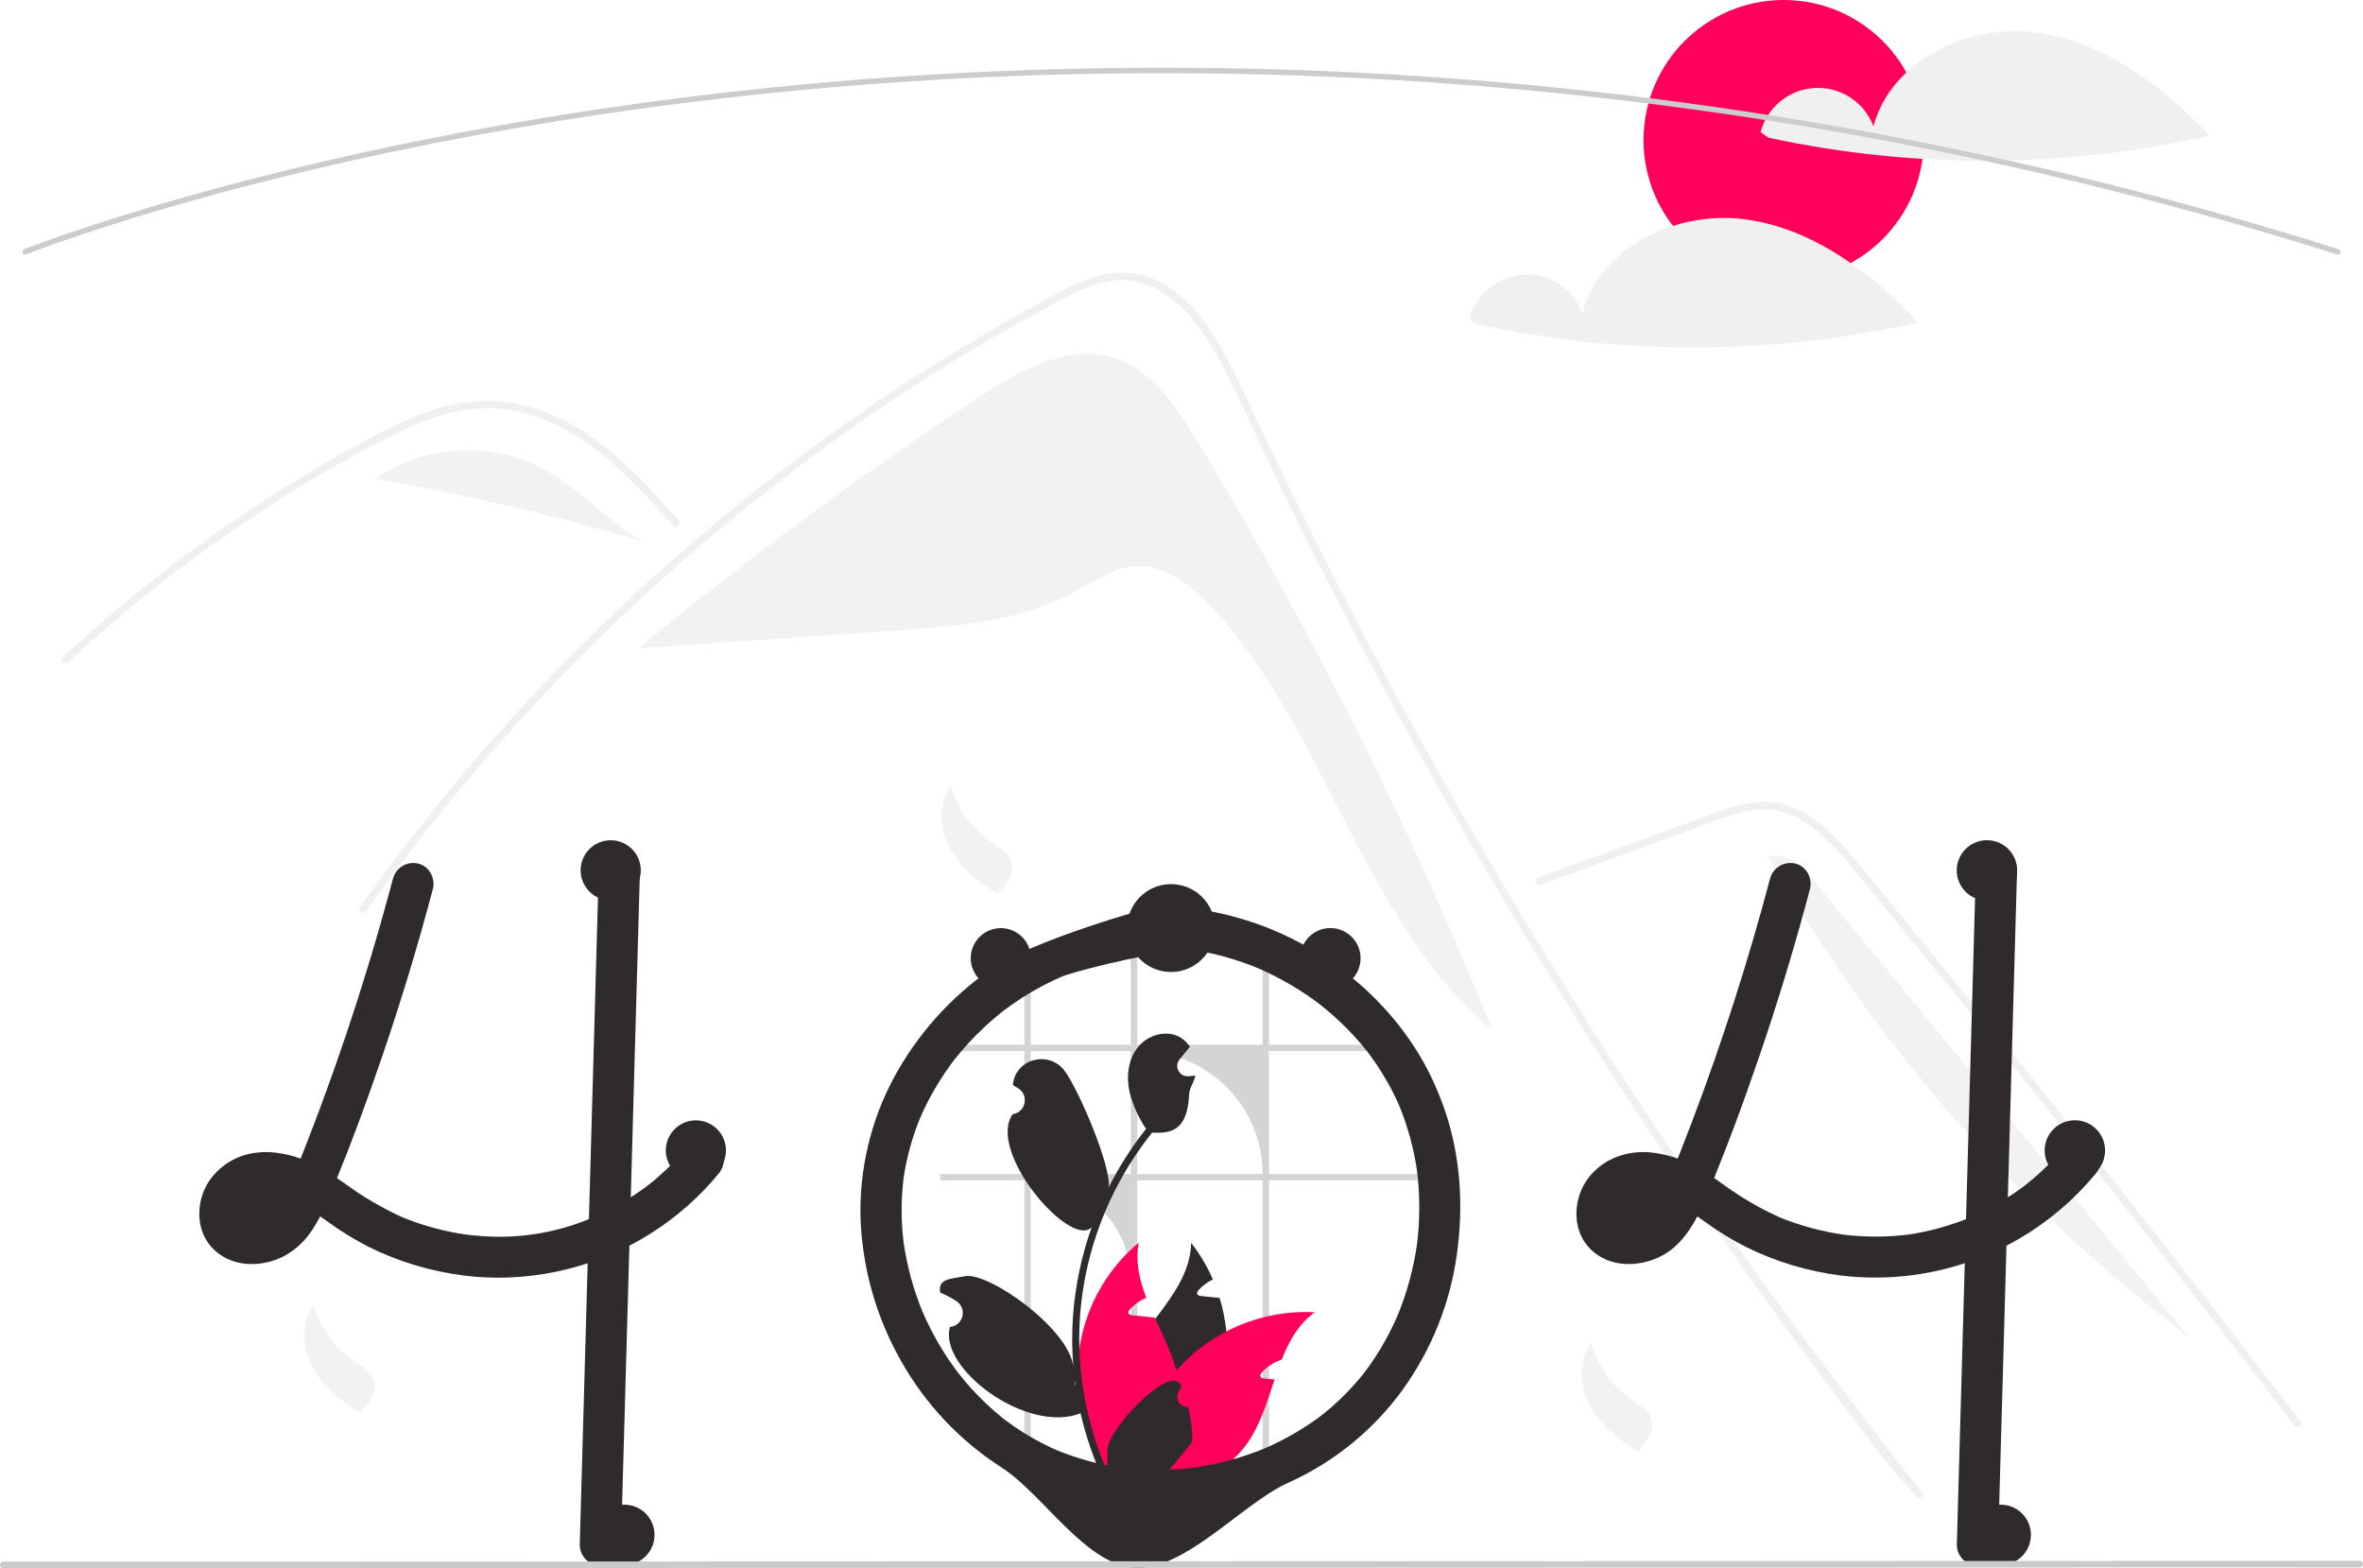 <svg width="336" height="223" viewBox="0 0 336 223" fill="none" xmlns="http://www.w3.org/2000/svg">
<path d="M170.215 62.675C167.219 57.722 163.669 52.434 158.109 50.817C151.67 48.944 145.056 52.665 139.446 56.336C122.669 67.315 106.512 79.214 91.049 91.977L91.066 92.169C103.104 91.339 115.142 90.509 127.181 89.68C135.878 89.08 144.875 88.398 152.561 84.285C155.478 82.725 158.321 80.64 161.626 80.495C165.732 80.315 169.313 83.181 172.127 86.176C188.771 103.891 193.587 130.981 212.26 146.544C200.485 117.521 186.426 89.476 170.215 62.675Z" fill="#F2F2F2"/>
<path d="M272.523 212.928C270.682 210.605 269.93 210.061 268.115 207.717C253.332 188.607 239.437 168.852 226.431 148.451C217.596 134.595 209.2 120.474 201.241 106.086C197.452 99.246 193.767 92.352 190.186 85.405C187.407 80.018 184.691 74.599 182.036 69.148C181.277 67.591 180.539 66.026 179.805 64.459C178.075 60.772 176.378 57.068 174.555 53.431C172.478 49.286 169.95 44.941 166.136 42.156C164.4 40.837 162.324 40.038 160.152 39.855C157.047 39.654 154.182 40.936 151.489 42.335C131.786 52.604 113.339 65.479 96.655 80.129C79.928 94.812 64.977 111.4 52.106 129.556C51.712 130.117 50.781 129.581 51.179 129.015C52.744 126.803 54.34 124.615 55.967 122.451C76.197 95.558 101.003 72.432 129.25 54.129C134.003 51.051 138.844 48.117 143.775 45.327C146.26 43.921 148.757 42.532 151.296 41.229C153.784 39.951 156.427 38.802 159.271 38.759C168.947 38.609 173.957 49.562 177.398 56.931C178.48 59.251 179.574 61.563 180.682 63.868C184.868 72.62 189.216 81.291 193.724 89.882C196.507 95.187 199.35 100.461 202.255 105.703C211.293 122.028 220.9 138.023 231.075 153.687C244.555 174.436 257.926 192.766 273.282 212.169C273.705 212.706 272.949 213.472 272.523 212.928Z" fill="#F0F0F0"/>
<path d="M95.699 74.724C95.137 74.097 94.578 73.471 94.012 72.844C89.55 67.912 84.763 63.037 78.635 60.209C75.713 58.819 72.524 58.08 69.288 58.044C65.944 58.055 62.674 58.932 59.584 60.159C58.123 60.743 56.694 61.405 55.286 62.11C53.678 62.919 52.099 63.782 50.527 64.651C47.576 66.284 44.664 67.987 41.789 69.763C36.07 73.295 30.53 77.098 25.169 81.17C22.39 83.282 19.669 85.463 17.004 87.713C14.526 89.803 12.098 91.95 9.72 94.152C9.212 94.621 8.453 93.862 8.961 93.393C9.588 92.81 10.222 92.23 10.856 91.657C12.646 90.039 14.465 88.453 16.313 86.897C19.683 84.055 23.14 81.323 26.684 78.7C32.196 74.62 37.897 70.816 43.787 67.289C46.731 65.528 49.715 63.841 52.74 62.228C53.653 61.741 54.577 61.265 55.512 60.814C57.633 59.745 59.836 58.849 62.101 58.133C65.309 57.096 68.704 56.763 72.053 57.156C75.287 57.627 78.402 58.704 81.235 60.331C87.251 63.692 91.917 68.889 96.458 73.961C96.917 74.477 96.161 75.239 95.699 74.724Z" fill="#F0F0F0"/>
<path d="M218.969 125.834L233.386 120.564L240.543 117.947C242.875 117.095 245.2 116.124 247.61 115.514C249.704 114.916 251.928 114.945 254.006 115.596C255.86 116.281 257.556 117.333 258.995 118.687C260.465 120.04 261.833 121.5 263.087 123.054C264.645 124.926 266.181 126.818 267.723 128.703C274.088 136.483 280.412 144.298 286.693 152.146C292.975 159.993 299.215 167.875 305.413 175.789C311.626 183.723 317.796 191.69 323.923 199.69C324.674 200.67 325.424 201.651 326.173 202.632C326.587 203.174 327.521 202.64 327.101 202.09C320.928 194.009 314.713 185.962 308.454 177.947C302.18 169.914 295.862 161.914 289.501 153.948C283.141 145.983 276.737 138.052 270.29 130.156C268.684 128.189 267.076 126.224 265.464 124.261C264.105 122.605 262.761 120.931 261.27 119.39C258.534 116.561 255.115 114.062 251.022 113.994C248.616 113.954 246.287 114.717 244.052 115.525C241.641 116.397 239.237 117.285 236.83 118.164L222.313 123.472L218.684 124.798C218.04 125.034 218.318 126.072 218.969 125.834L218.969 125.834Z" fill="#F0F0F0"/>
<path d="M76.739 66.417C69.413 62.653 60.031 63.39 53.299 68.092C66.14 70.306 78.84 73.269 91.335 76.965C86.147 73.926 82.088 69.164 76.739 66.417Z" fill="#F2F2F2"/>
<path d="M53.227 68.074L51.816 69.22C52.294 68.819 52.789 68.443 53.299 68.087C53.275 68.083 53.251 68.078 53.227 68.074Z" fill="#F2F2F2"/>
<path d="M258.452 125.888C257.033 124.161 255.499 122.354 253.376 121.652L251.395 121.73C266.48 148.374 286.854 171.655 311.267 190.144C293.662 168.725 276.057 147.307 258.452 125.888Z" fill="#F2F2F2"/>
<path d="M135.219 111.641C136.136 114.971 138.202 117.87 141.052 119.824C142.153 120.573 143.457 121.293 143.834 122.57C144.032 123.385 143.91 124.244 143.492 124.972C143.076 125.689 142.569 126.351 141.984 126.94L141.931 127.14C139.197 125.521 136.596 123.472 135.086 120.678C133.576 117.883 133.365 114.22 135.219 111.641" fill="#F2F2F2"/>
<path d="M226.239 190.902C227.156 194.233 229.222 197.131 232.071 199.085C233.173 199.835 234.476 200.554 234.853 201.832C235.051 202.647 234.929 203.506 234.512 204.233C234.095 204.951 233.588 205.613 233.004 206.202L232.95 206.402C230.216 204.782 227.615 202.734 226.105 199.939C224.595 197.145 224.384 193.482 226.239 190.902" fill="#F2F2F2"/>
<path d="M44.592 185.438C45.509 188.768 47.575 191.666 50.425 193.621C51.526 194.37 52.83 195.09 53.207 196.367C53.405 197.182 53.283 198.041 52.865 198.768C52.449 199.486 51.942 200.148 51.357 200.737L51.304 200.937C48.57 199.317 45.969 197.269 44.459 194.474C42.949 191.68 42.738 188.017 44.592 185.438" fill="#F2F2F2"/>
<path d="M253.622 39.825C264.625 39.825 273.544 30.91 273.544 19.913C273.544 8.915 264.625 0 253.622 0C242.619 0 233.699 8.915 233.699 19.913C233.699 30.91 242.619 39.825 253.622 39.825Z" fill="#FF005A"/>
<path d="M289.574 4.636C279.918 3.331 268.895 8.547 266.393 17.959C265.762 16.285 264.615 14.856 263.118 13.876C261.622 12.897 259.852 12.419 258.065 12.51C256.279 12.602 254.567 13.259 253.179 14.386C251.79 15.514 250.796 17.053 250.34 18.782L251.445 19.573C272.136 24.046 293.555 23.949 314.205 19.29C307.488 12.235 299.229 5.94 289.574 4.636Z" fill="#F0F0F0"/>
<path d="M248.165 31.186C238.51 29.882 227.487 35.098 224.984 44.51C224.354 42.836 223.207 41.407 221.71 40.427C220.213 39.448 218.444 38.969 216.657 39.061C214.87 39.153 213.159 39.81 211.77 40.937C210.382 42.064 209.388 43.604 208.932 45.333L210.037 46.124C230.728 50.596 252.147 50.5 272.796 45.841C266.08 38.786 257.821 32.491 248.165 31.186Z" fill="#F0F0F0"/>
<path d="M332.437 36.202C332.397 36.202 332.357 36.196 332.319 36.184C229.032 3.536 137.998 7.805 79.819 17.136C71.901 18.405 63.962 19.871 56.222 21.494C54.247 21.907 52.197 22.351 50.13 22.812C47.661 23.362 45.226 23.928 42.891 24.494C41.882 24.732 40.893 24.973 39.924 25.215C38.456 25.578 36.966 25.955 35.369 26.37C33.585 26.83 31.772 27.312 29.979 27.803C29.973 27.806 29.966 27.808 29.959 27.809L29.959 27.81C27.935 28.362 25.921 28.931 23.974 29.498C22.919 29.803 21.902 30.103 20.927 30.399C20.818 30.429 20.721 30.458 20.624 30.488L20.414 30.552C20.293 30.588 20.173 30.625 20.053 30.659L20.046 30.661L20.046 30.662L19.729 30.76C19.351 30.875 18.982 30.986 18.619 31.098C9.031 34.052 3.76 36.153 3.708 36.174C3.66 36.193 3.609 36.203 3.558 36.202C3.507 36.201 3.456 36.191 3.409 36.171C3.362 36.15 3.319 36.121 3.283 36.084C3.247 36.048 3.219 36.005 3.2 35.957C3.181 35.909 3.171 35.858 3.172 35.807C3.172 35.756 3.183 35.705 3.203 35.658C3.224 35.611 3.253 35.568 3.289 35.532C3.326 35.496 3.37 35.468 3.417 35.449C3.47 35.429 8.766 33.316 18.389 30.351C18.753 30.239 19.123 30.128 19.503 30.013L19.797 29.921C19.807 29.917 19.817 29.914 19.828 29.911C19.947 29.877 20.066 29.841 20.187 29.805L20.397 29.741C20.501 29.709 20.604 29.678 20.71 29.649C21.678 29.355 22.699 29.054 23.756 28.748C25.704 28.18 27.72 27.612 29.746 27.058C29.752 27.056 29.759 27.055 29.765 27.053V27.052C31.564 26.559 33.383 26.075 35.173 25.614C36.773 25.199 38.265 24.82 39.736 24.457C40.709 24.215 41.7 23.974 42.708 23.734C45.047 23.167 47.487 22.601 49.96 22.05C52.03 21.588 54.083 21.143 56.062 20.73C63.814 19.104 71.765 17.636 79.695 16.365C137.958 7.021 229.122 2.745 332.555 35.44C332.643 35.468 332.719 35.527 332.769 35.606C332.818 35.685 332.837 35.779 332.823 35.871C332.809 35.963 332.762 36.047 332.691 36.108C332.62 36.169 332.53 36.202 332.437 36.202Z" fill="#CCCCCC"/>
<path d="M102.734 163.922C102.598 163.526 102.371 163.169 102.07 162.879C101.958 162.776 101.838 162.683 101.71 162.602C100.691 161.923 99.167 161.77 98.198 162.602C98.101 162.687 98.011 162.779 97.929 162.879C97.64 163.235 97.343 163.582 97.038 163.922C96.538 164.492 96.026 165.042 95.491 165.577C95.339 165.726 95.186 165.878 95.03 166.026C94.94 166.116 94.85 166.202 94.761 166.288C94.417 166.616 94.065 166.932 93.71 167.244C93.522 167.412 93.335 167.576 93.143 167.736C92.858 167.975 92.573 168.213 92.284 168.443C92.257 168.463 92.229 168.482 92.202 168.506C92.194 168.509 92.19 168.517 92.183 168.521C92.179 168.521 92.175 168.521 92.171 168.529C92.16 168.533 92.151 168.54 92.143 168.549C92.058 168.607 91.999 168.646 91.956 168.681C91.972 168.673 91.987 168.662 92.003 168.654C91.933 168.709 91.858 168.763 91.788 168.818C91.104 169.322 90.405 169.806 89.69 170.259C87.921 171.39 86.064 172.376 84.135 173.206C84.006 173.257 83.874 173.312 83.741 173.363C78.692 175.43 73.215 176.237 67.783 175.713C67.228 175.67 66.674 175.612 66.119 175.537C65.478 175.444 64.842 175.33 64.209 175.202C61.8 174.721 59.442 174.01 57.17 173.078C54.327 171.776 51.623 170.191 49.099 168.345C48.708 168.068 48.314 167.791 47.919 167.522C48.368 166.421 48.81 165.32 49.24 164.211C49.455 163.676 49.661 163.141 49.865 162.602C51.462 158.452 52.962 154.262 54.4 150.057C55.853 145.797 57.224 141.513 58.513 137.204C58.646 136.767 58.775 136.329 58.9 135.892C59.576 133.616 60.224 131.334 60.846 129.048C60.904 128.825 60.967 128.606 61.021 128.384C61.201 127.728 61.377 127.072 61.549 126.416C61.939 124.936 61.056 123.167 59.502 122.812C58.753 122.62 57.959 122.726 57.287 123.108C56.616 123.49 56.118 124.117 55.9 124.858C55.732 125.491 55.564 126.119 55.392 126.752C54.568 129.809 53.701 132.856 52.791 135.892C52.658 136.329 52.525 136.767 52.392 137.204C50.384 143.818 48.18 150.366 45.779 156.847C45.489 157.632 45.197 158.414 44.9 159.194C44.755 159.576 44.611 159.959 44.462 160.341C44.177 161.095 43.884 161.849 43.591 162.602C43.423 163.043 43.251 163.484 43.079 163.922C42.966 164.199 42.857 164.476 42.747 164.749C41.633 164.35 40.48 164.072 39.306 163.922L39.118 163.898C38.208 163.789 37.288 163.797 36.38 163.922C35.021 164.08 33.713 164.535 32.55 165.254C31.386 165.974 30.394 166.94 29.645 168.084C27.782 171.016 27.805 175.209 30.419 177.7C33.11 180.266 37.185 180.246 40.353 178.641C42.032 177.734 43.447 176.407 44.462 174.792C44.851 174.206 45.208 173.6 45.532 172.976C45.614 173.031 45.697 173.085 45.779 173.144C46.091 173.363 46.404 173.585 46.712 173.804C48.51 175.106 50.405 176.269 52.38 177.283C56.627 179.393 61.199 180.775 65.904 181.371C66.01 181.382 66.111 181.398 66.217 181.41C66.736 181.476 67.26 181.527 67.783 181.57C75.292 182.135 82.81 180.599 89.495 177.134C90.061 176.841 90.623 176.534 91.178 176.213C92.042 175.713 92.886 175.182 93.71 174.62C94.159 174.315 94.597 174.007 95.03 173.683C96.925 172.288 98.691 170.726 100.308 169.017C100.921 168.373 101.508 167.708 102.07 167.022C102.6 166.461 102.906 165.724 102.929 164.953C102.926 164.6 102.86 164.251 102.734 163.922ZM38.048 173.222C38.13 173.164 38.212 173.101 38.29 173.039C38.267 173.097 38.153 173.164 38.048 173.222H38.048ZM39.302 171.961C39.212 172.062 39.13 172.164 39.04 172.265C38.767 172.571 38.473 172.858 38.161 173.124C38.118 173.164 38.071 173.203 38.024 173.238C38.024 173.238 38.023 173.238 38.023 173.238C38.022 173.238 38.022 173.238 38.022 173.239C38.021 173.239 38.021 173.24 38.021 173.24C38.021 173.241 38.02 173.241 38.02 173.242C37.964 173.267 37.909 173.295 37.856 173.328C37.688 173.429 37.517 173.523 37.341 173.609C36.997 173.735 36.642 173.833 36.282 173.901C36.005 173.922 35.727 173.924 35.45 173.909H35.442C35.251 173.867 35.062 173.815 34.876 173.753C34.782 173.706 34.692 173.652 34.602 173.597C34.567 173.566 34.536 173.534 34.517 173.515C34.478 173.48 34.443 173.442 34.411 173.402C34.411 173.401 34.411 173.401 34.411 173.4C34.411 173.4 34.41 173.399 34.41 173.399C34.41 173.399 34.409 173.398 34.409 173.398C34.408 173.398 34.408 173.398 34.407 173.398C34.364 173.32 34.317 173.242 34.274 173.163C34.272 173.161 34.271 173.159 34.27 173.156C34.239 173.058 34.212 172.957 34.188 172.855C34.18 172.677 34.181 172.498 34.192 172.32C34.245 172.071 34.315 171.825 34.403 171.586C34.482 171.416 34.572 171.252 34.673 171.094C34.681 171.079 34.72 171.016 34.763 170.946C34.767 170.942 34.767 170.942 34.767 170.938C34.825 170.872 34.884 170.801 34.946 170.739C35.052 170.622 35.165 170.52 35.278 170.415C35.499 170.271 35.727 170.139 35.962 170.02C36.335 169.888 36.718 169.785 37.106 169.712C37.68 169.666 38.257 169.672 38.829 169.728C39.372 169.822 39.907 169.953 40.431 170.122C40.113 170.738 39.752 171.33 39.349 171.895C39.333 171.918 39.318 171.941 39.302 171.961ZM34.958 170.676C34.923 170.732 34.883 170.783 34.837 170.829C34.868 170.771 34.909 170.72 34.958 170.676Z" fill="#2F2A2C"/>
<path d="M90.99 124.046C90.955 125.271 90.92 126.497 90.885 127.723C90.811 130.445 90.734 133.168 90.655 135.892C90.573 138.956 90.487 142.02 90.397 145.083C90.354 146.664 90.309 148.245 90.264 149.826C90.143 154.086 90.023 158.345 89.905 162.602C89.893 163.043 89.877 163.48 89.865 163.921C89.807 166.034 89.748 168.146 89.69 170.258C89.623 172.55 89.558 174.842 89.494 177.134C89.448 178.852 89.399 180.571 89.35 182.292C88.998 194.758 88.647 207.225 88.295 219.692C88.28 220.464 87.967 221.2 87.421 221.746C86.874 222.292 86.138 222.605 85.365 222.62C84.59 222.614 83.849 222.304 83.301 221.756C82.752 221.208 82.442 220.467 82.436 219.692C82.631 212.68 82.829 205.667 83.029 198.655C83.205 192.314 83.383 185.973 83.564 179.633C83.623 177.544 83.682 175.454 83.74 173.362C83.83 170.215 83.919 167.068 84.006 163.921C84.018 163.48 84.033 163.043 84.045 162.602C84.053 162.215 84.064 161.832 84.076 161.446C84.248 155.336 84.42 149.224 84.592 143.111C84.662 140.706 84.73 138.299 84.795 135.892C84.873 133.147 84.951 130.403 85.029 127.661C85.064 126.455 85.096 125.252 85.131 124.046C85.146 123.274 85.459 122.537 86.005 121.991C86.552 121.445 87.288 121.132 88.061 121.117C88.836 121.123 89.577 121.434 90.126 121.982C90.674 122.53 90.984 123.271 90.99 124.046Z" fill="#2F2A2C"/>
<path d="M251.71 124.858C248.638 136.485 244.966 147.946 240.71 159.194C239.535 162.297 238.333 165.393 237.049 168.452L237.344 167.753C236.771 169.21 236.039 170.599 235.161 171.896C235.101 171.979 235.04 172.062 234.978 172.144C235.282 171.756 235.339 171.68 235.151 171.914C235.052 172.032 234.954 172.15 234.851 172.264C234.578 172.57 234.284 172.857 233.973 173.124C233.894 173.191 233.815 173.257 233.734 173.321L234.1 173.037C234.058 173.137 233.759 173.27 233.666 173.327C233.365 173.508 233.051 173.667 232.727 173.802L233.427 173.507C232.895 173.721 232.34 173.873 231.774 173.96L232.553 173.856C231.996 173.933 231.432 173.939 230.874 173.874L231.653 173.978C231.196 173.915 230.749 173.795 230.323 173.62L231.022 173.915C230.795 173.816 230.576 173.699 230.367 173.566C230.261 173.496 229.935 173.25 230.361 173.575C230.804 173.913 230.418 173.604 230.327 173.514C230.251 173.439 230.182 173.358 230.108 173.282C229.763 172.929 230.497 173.89 230.263 173.477C230.138 173.27 230.023 173.056 229.92 172.838L230.215 173.537C230.081 173.204 229.985 172.857 229.931 172.502L230.036 173.28C229.98 172.839 229.979 172.392 230.034 171.951L229.93 172.729C230.001 172.237 230.132 171.754 230.318 171.293L230.023 171.992C230.153 171.681 230.307 171.381 230.483 171.095C230.564 170.946 230.66 170.806 230.768 170.676C230.787 170.683 230.272 171.267 230.545 170.972C230.617 170.895 230.684 170.813 230.756 170.737C230.872 170.614 230.995 170.502 231.117 170.386C231.525 169.998 230.546 170.763 231.017 170.456C231.358 170.232 231.718 170.036 232.091 169.871L231.391 170.166C232.017 169.909 232.673 169.733 233.343 169.643L232.564 169.747C233.403 169.651 234.251 169.661 235.088 169.777L234.309 169.673C235.368 169.833 236.404 170.124 237.391 170.539L236.692 170.244C238.797 171.148 240.662 172.489 242.523 173.804C244.321 175.106 246.215 176.268 248.19 177.282C252.437 179.392 257.009 180.775 261.714 181.371C268.463 182.197 275.311 181.317 281.63 178.809C287.95 176.302 293.538 172.249 297.882 167.022C298.412 166.46 298.717 165.723 298.74 164.951C298.734 164.176 298.427 163.433 297.882 162.88C296.807 161.894 294.777 161.616 293.739 162.88C292.755 164.081 291.697 165.219 290.572 166.288C290.046 166.786 289.507 167.269 288.954 167.736C288.638 168.003 288.317 168.265 287.992 168.522C287.839 168.643 287.36 168.966 288.095 168.444C287.927 168.564 287.765 168.694 287.599 168.817C285.139 170.63 282.473 172.146 279.656 173.333L280.356 173.037C277.334 174.304 274.16 175.174 270.914 175.623L271.693 175.518C268.353 175.958 264.971 175.952 261.632 175.504L262.411 175.608C259.074 175.15 255.81 174.262 252.701 172.965L253.401 173.26C250.401 171.933 247.554 170.285 244.91 168.344C243.534 167.325 242.083 166.413 240.569 165.613C238.805 164.713 236.896 164.133 234.929 163.9C231.242 163.466 227.484 164.901 225.457 168.085C223.592 171.016 223.616 175.208 226.228 177.7C228.919 180.266 232.994 180.244 236.165 178.639C239.218 177.093 241.053 173.882 242.342 170.853C245.245 164.038 247.815 157.065 250.21 150.057C252.579 143.124 254.727 136.12 256.655 129.046C256.894 128.17 257.129 127.293 257.361 126.415C257.752 124.936 256.868 123.167 255.314 122.813C254.566 122.62 253.771 122.726 253.099 123.107C252.426 123.489 251.929 124.117 251.71 124.858L251.71 124.858Z" fill="#2F2A2C"/>
<path d="M280.943 124.045L279.888 161.447L278.839 198.654L278.246 219.692C278.253 220.467 278.563 221.208 279.112 221.756C279.66 222.303 280.401 222.614 281.176 222.621C281.948 222.606 282.685 222.292 283.231 221.746C283.777 221.201 284.091 220.464 284.106 219.692L285.16 182.291L286.209 145.084L286.802 124.045C286.796 123.271 286.485 122.53 285.937 121.982C285.389 121.434 284.648 121.124 283.873 121.117C283.1 121.132 282.364 121.445 281.818 121.991C281.271 122.537 280.958 123.274 280.943 124.045Z" fill="#2F2A2C"/>
<path opacity="0.2" d="M179.534 209.25H180.444V167.847H201.667V166.94H180.444V149.47H196.833C196.593 149.165 196.346 148.863 196.092 148.565H180.444V137.027C180.143 136.898 179.84 136.775 179.534 136.658V148.565H161.701V133.781C161.395 133.795 161.094 133.816 160.791 133.842V148.565H146.564V137.535C146.258 137.67 145.958 137.812 145.659 137.962V148.565H133.699V149.47H145.659V166.94H133.699V167.847H145.659V209.25H146.564V167.847C148.432 167.847 150.283 168.214 152.009 168.929C153.735 169.643 155.304 170.691 156.625 172.011C157.946 173.332 158.994 174.899 159.709 176.625C160.424 178.35 160.791 180.199 160.791 182.067V209.25H161.701V167.847H179.534V209.25ZM146.564 166.94V149.47H160.791V166.94H146.564ZM161.701 166.94V149.47H162.058C164.353 149.47 166.626 149.922 168.746 150.8C170.867 151.678 172.793 152.965 174.416 154.587C176.039 156.21 177.326 158.135 178.204 160.255C179.082 162.374 179.534 164.646 179.534 166.94H161.701Z" fill="#2F2A2C"/>
<path d="M173.977 196.834C172.832 201.941 170.088 206.55 166.145 209.992C165.856 210.242 165.567 210.484 165.266 210.722C164.535 210.789 163.81 210.856 163.09 210.925C162.492 210.98 161.902 211.039 161.317 211.093L161.211 211.105L161.137 210.465L160.84 207.872C159.688 205.993 158.974 203.879 158.751 201.686C158.528 199.493 158.801 197.279 159.551 195.206C160.582 192.426 162.449 189.97 164.285 187.534C166.821 184.168 169.286 180.842 169.375 176.738C170.623 178.334 171.66 180.083 172.461 181.943C171.705 182.299 171.026 182.799 170.461 183.415C170.301 183.59 170.141 183.837 170.25 184.047C170.344 184.227 170.579 184.27 170.782 184.293C171.27 184.344 171.762 184.395 172.251 184.446C172.641 184.489 173.032 184.528 173.422 184.571C173.895 186.121 174.216 187.714 174.379 189.326C174.643 191.834 174.507 194.368 173.977 196.834Z" fill="#2F2A2C"/>
<path d="M186.947 186.604C184.642 188.279 183.295 190.688 182.248 193.343C181.175 193.686 180.21 194.302 179.447 195.131C179.287 195.307 179.127 195.553 179.236 195.763C179.33 195.943 179.564 195.986 179.767 196.009C180.256 196.06 180.748 196.111 181.236 196.162C180.189 199.301 179.228 202.549 177.377 205.2C176.145 206.951 174.54 208.406 172.677 209.46C172.169 209.749 171.645 210.009 171.107 210.237C169.122 210.389 167.176 210.552 165.267 210.725C164.536 210.791 163.811 210.859 163.091 210.928C162.493 210.983 161.903 211.041 161.317 211.096C161.313 210.881 161.313 210.667 161.317 210.452C161.441 204.731 163.546 199.231 167.275 194.889C167.45 194.686 167.63 194.487 167.814 194.287C169.702 192.271 171.924 190.594 174.38 189.329C178.251 187.317 182.59 186.376 186.947 186.604Z" fill="#FF005A"/>
<path d="M163.766 208.926L163.317 210.254L163.09 210.929C162.493 210.984 161.903 211.042 161.317 211.097L161.212 211.109C160.563 211.175 159.918 211.242 159.274 211.308C159.106 211.113 158.938 210.914 158.774 210.711C154.696 205.776 152.739 199.428 153.33 193.055C153.921 186.682 157.011 180.802 161.926 176.699C161.411 179.397 162.012 181.982 163.001 184.547C162.895 184.59 162.794 184.633 162.696 184.68C161.94 185.036 161.26 185.536 160.696 186.152C160.536 186.327 160.376 186.573 160.485 186.784C160.579 186.964 160.813 187.007 161.016 187.03C161.504 187.081 161.997 187.132 162.485 187.183C162.876 187.225 163.266 187.265 163.657 187.307C163.84 187.327 164.024 187.347 164.208 187.366C164.235 187.425 164.258 187.479 164.286 187.538C165.399 189.951 166.598 192.375 167.274 194.89C167.444 195.521 167.577 196.161 167.673 196.807C167.973 198.991 167.779 201.214 167.102 203.312C166.426 205.41 165.286 207.329 163.766 208.926Z" fill="#FF005A"/>
<path d="M203.088 152.296C199.725 145.74 194.515 140.223 188.388 136.17C182.24 132.121 175.186 129.656 167.855 128.993C166.894 128.906 165.93 128.855 164.964 128.84C163.823 128.823 146.657 133.772 140.906 137.813C135.159 141.805 130.431 147.092 127.104 153.246C123.782 159.434 122.149 166.387 122.367 173.406C122.652 180.467 124.621 187.358 128.11 193.504C131.552 199.631 136.439 204.824 142.347 208.632C148.338 212.453 154.357 222.585 161.431 222.942C168.559 223.303 176.687 213.746 183.188 210.844C189.688 207.918 195.308 203.34 199.487 197.567C203.548 191.909 206.176 185.351 207.144 178.456C208.149 171.395 207.68 164.114 205.268 157.365C204.649 155.631 203.921 153.938 203.088 152.296C202.393 150.928 200.355 150.424 199.08 151.246C198.422 151.65 197.947 152.292 197.751 153.038C197.555 153.785 197.655 154.577 198.029 155.252C198.437 156.056 198.816 156.873 199.167 157.703L198.872 157.004C200.2 160.196 201.103 163.548 201.558 166.975L201.454 166.196C201.938 169.914 201.929 173.68 201.428 177.395L201.532 176.617C201.026 180.332 200.034 183.965 198.581 187.422L198.877 186.722C198.129 188.486 197.259 190.195 196.271 191.837C195.77 192.666 195.238 193.475 194.676 194.266C194.43 194.612 194.175 194.953 193.919 195.293C193.585 195.736 194.375 194.714 194.029 195.149C193.97 195.223 193.912 195.297 193.853 195.371C193.675 195.593 193.495 195.812 193.313 196.03C192.095 197.482 190.766 198.838 189.338 200.084C188.982 200.395 188.62 200.698 188.253 200.994C188.069 201.142 187.889 201.296 187.698 201.433C187.705 201.428 188.315 200.965 187.954 201.234C187.84 201.318 187.728 201.404 187.614 201.488C186.856 202.05 186.078 202.582 185.28 203.086C183.443 204.243 181.515 205.25 179.516 206.098L180.216 205.802C176.767 207.254 173.143 208.245 169.436 208.751L170.214 208.646C166.509 209.147 162.754 209.153 159.046 208.666L159.825 208.771C156.456 208.319 153.16 207.428 150.022 206.122L150.722 206.417C148.904 205.65 147.152 204.737 145.481 203.687C144.655 203.167 143.849 202.614 143.066 202.029C142.954 201.946 142.843 201.861 142.732 201.777C142.374 201.507 142.989 201.976 142.993 201.979C142.786 201.83 142.585 201.671 142.394 201.501C142.015 201.193 141.643 200.878 141.276 200.555C139.809 199.264 138.439 197.866 137.177 196.374C136.861 196.001 136.552 195.622 136.25 195.238C136.119 195.071 135.88 194.734 136.408 195.444C136.338 195.351 136.266 195.259 136.196 195.166C136.028 194.943 135.862 194.718 135.698 194.491C135.124 193.698 134.579 192.885 134.062 192.053C132.894 190.169 131.874 188.196 131.013 186.154L131.308 186.853C129.898 183.501 128.934 179.978 128.441 176.375L128.545 177.154C128.1 173.832 128.093 170.467 128.526 167.144L128.422 167.923C128.865 164.705 129.732 161.56 130.998 158.568L130.702 159.268C131.499 157.395 132.439 155.586 133.513 153.857C134.051 152.992 134.621 152.148 135.223 151.326C135.36 151.139 135.498 150.953 135.638 150.768C135.765 150.601 136.113 150.185 135.519 150.92C135.577 150.848 135.633 150.774 135.691 150.701C136.021 150.283 136.36 149.871 136.706 149.465C138.018 147.93 139.439 146.492 140.957 145.162C141.341 144.826 141.731 144.497 142.127 144.175C142.307 144.028 142.488 143.884 142.671 143.74C142.744 143.683 142.818 143.627 142.89 143.569C142.11 144.19 142.673 143.738 142.85 143.605C143.667 142.994 144.505 142.413 145.364 141.863C147.276 140.642 149.286 139.583 151.375 138.698L150.675 138.993C153.706 137.721 167.137 134.718 169.58 135.046L168.801 134.941C172.391 135.442 175.9 136.411 179.238 137.823L178.539 137.528C180.23 138.246 181.874 139.072 183.461 139.999C184.253 140.464 185.03 140.954 185.792 141.469C186.152 141.712 186.509 141.962 186.861 142.216C187.038 142.344 187.213 142.472 187.387 142.602C187.484 142.675 187.58 142.748 187.677 142.82C188.083 143.124 187.118 142.38 187.543 142.716C188.968 143.834 190.32 145.041 191.593 146.329C192.219 146.965 192.822 147.622 193.405 148.299C193.703 148.646 193.996 148.998 194.282 149.356C194.425 149.534 194.909 150.176 194.315 149.389C194.46 149.581 194.607 149.772 194.751 149.966C195.985 151.636 197.081 153.404 198.029 155.252C198.729 156.618 200.758 157.127 202.037 156.303C202.694 155.898 203.171 155.256 203.366 154.51C203.562 153.764 203.463 152.971 203.088 152.296Z" fill="#2F2A2C"/>
<path d="M168.949 200.082C168.647 200.096 168.347 200.017 168.091 199.855C167.836 199.693 167.636 199.457 167.519 199.177C167.402 198.898 167.374 198.59 167.438 198.294C167.503 197.999 167.657 197.73 167.879 197.524C167.916 197.376 167.943 197.27 167.98 197.122C167.967 197.09 167.953 197.058 167.94 197.026C166.581 193.786 157.906 202.817 157.531 205.862C157.366 207.208 157.436 208.572 157.737 209.895C154.928 203.769 153.469 197.11 153.459 190.371C153.459 188.68 153.553 186.991 153.741 185.31C153.896 183.932 154.112 182.564 154.388 181.206C155.894 173.837 159.127 166.93 163.822 161.053C166.508 161.203 168.861 160.794 169.088 155.593C169.129 154.667 169.815 153.866 169.966 152.955C169.71 152.988 169.45 153.009 169.193 153.026C169.113 153.03 169.029 153.034 168.949 153.039L168.919 153.04C168.638 153.053 168.358 152.984 168.115 152.841C167.871 152.699 167.674 152.489 167.547 152.238C167.42 151.986 167.369 151.703 167.399 151.423C167.43 151.142 167.54 150.877 167.718 150.658C167.829 150.522 167.939 150.386 168.05 150.25C168.218 150.04 168.391 149.834 168.559 149.624C168.578 149.604 168.596 149.583 168.613 149.561C168.807 149.321 169 149.086 169.193 148.847C168.84 148.299 168.366 147.841 167.806 147.507C165.869 146.373 163.196 147.158 161.797 148.91C160.393 150.661 160.128 153.119 160.616 155.307C161.095 157.169 161.888 158.936 162.961 160.532C162.856 160.667 162.747 160.797 162.642 160.931C160.721 163.399 159.047 166.05 157.644 168.845C158.041 165.745 153.186 154.551 151.309 152.18C149.053 149.332 144.429 150.575 144.032 154.186C144.028 154.221 144.024 154.255 144.02 154.29C144.299 154.448 144.572 154.615 144.839 154.791C145.175 155.015 145.435 155.335 145.585 155.71C145.736 156.084 145.769 156.495 145.682 156.889C145.595 157.282 145.391 157.641 145.096 157.916C144.802 158.192 144.431 158.373 144.032 158.434L143.991 158.44C140.258 163.767 152.225 177.632 155.22 174.519C153.81 178.513 152.926 182.672 152.589 186.893C152.399 189.384 152.41 191.886 152.623 194.374L152.61 194.286C151.945 188.866 140.527 180.807 137.193 181.478C135.273 181.865 133.381 181.777 133.672 183.714C133.677 183.744 133.682 183.775 133.687 183.806C134.204 184.017 134.708 184.26 135.195 184.533C135.474 184.69 135.747 184.857 136.014 185.034C136.35 185.258 136.61 185.578 136.76 185.952C136.911 186.326 136.944 186.737 136.857 187.131C136.77 187.525 136.565 187.883 136.271 188.159C135.977 188.435 135.606 188.615 135.207 188.677L135.166 188.683C135.136 188.687 135.111 188.691 135.082 188.695C133.383 194.539 145.984 203.97 153.644 200.969H153.648C154.407 204.266 155.507 207.476 156.93 210.546H168.655C168.697 210.415 168.735 210.281 168.773 210.151C167.688 210.219 166.598 210.154 165.529 209.958C166.399 208.891 167.268 207.815 168.138 206.749C168.158 206.729 168.176 206.708 168.193 206.685C168.634 206.139 169.08 205.598 169.521 205.052L169.521 205.051C169.545 203.377 169.353 201.707 168.949 200.083L168.949 200.082ZM155.523 173.683L155.529 173.675L155.523 173.692V173.683ZM152.925 197.083L152.825 196.857C152.829 196.693 152.829 196.529 152.825 196.361C152.825 196.315 152.816 196.269 152.816 196.222C152.854 196.512 152.888 196.802 152.93 197.092L152.925 197.083Z" fill="#2F2A2C"/>
<path d="M37.209 175.699C39.582 175.699 41.506 173.776 41.506 171.404C41.506 169.032 39.582 167.109 37.209 167.109C34.836 167.109 32.912 169.032 32.912 171.404C32.912 173.776 34.836 175.699 37.209 175.699Z" fill="#2F2A2C"/>
<path d="M88.772 222.551C91.145 222.551 93.069 220.628 93.069 218.256C93.069 215.884 91.145 213.961 88.772 213.961C86.398 213.961 84.475 215.884 84.475 218.256C84.475 220.628 86.398 222.551 88.772 222.551Z" fill="#2F2A2C"/>
<path d="M284.483 222.551C286.856 222.551 288.78 220.628 288.78 218.256C288.78 215.884 286.856 213.961 284.483 213.961C282.109 213.961 280.186 215.884 280.186 218.256C280.186 220.628 282.109 222.551 284.483 222.551Z" fill="#2F2A2C"/>
<path d="M295.029 167.891C297.403 167.891 299.326 165.968 299.326 163.596C299.326 161.224 297.403 159.301 295.029 159.301C292.656 159.301 290.732 161.224 290.732 163.596C290.732 165.968 292.656 167.891 295.029 167.891Z" fill="#2F2A2C"/>
<path d="M282.529 128.066C284.903 128.066 286.826 126.143 286.826 123.771C286.826 121.399 284.903 119.477 282.529 119.477C280.156 119.477 278.232 121.399 278.232 123.771C278.232 126.143 280.156 128.066 282.529 128.066Z" fill="#2F2A2C"/>
<path d="M103.226 163.598C103.223 164.695 102.799 165.749 102.041 166.542C101.282 167.335 100.248 167.806 99.151 167.858C98.055 167.909 96.98 167.538 96.15 166.82C95.32 166.102 94.798 165.093 94.692 164.001C94.586 162.909 94.904 161.818 95.58 160.954C96.256 160.09 97.239 159.519 98.324 159.358C99.41 159.198 100.516 159.461 101.413 160.093C102.31 160.725 102.93 161.678 103.144 162.754C103.199 163.032 103.227 163.314 103.226 163.598Z" fill="#2F2A2C"/>
<path d="M189.166 140.558C191.539 140.558 193.463 138.636 193.463 136.264C193.463 133.892 191.539 131.969 189.166 131.969C186.793 131.969 184.869 133.892 184.869 136.264C184.869 138.636 186.793 140.558 189.166 140.558Z" fill="#2F2A2C"/>
<path d="M146.585 136.265C146.583 137.363 146.158 138.417 145.4 139.21C144.641 140.003 143.607 140.474 142.511 140.526C141.414 140.577 140.34 140.206 139.51 139.488C138.68 138.77 138.158 137.761 138.051 136.669C137.945 135.577 138.263 134.486 138.939 133.622C139.615 132.758 140.598 132.187 141.684 132.026C142.77 131.866 143.876 132.129 144.773 132.761C145.67 133.393 146.289 134.346 146.503 135.422C146.559 135.7 146.586 135.982 146.585 136.265Z" fill="#2F2A2C"/>
<path d="M91.115 123.769C91.112 124.866 90.688 125.921 89.929 126.714C89.171 127.506 88.136 127.978 87.04 128.03C85.943 128.081 84.869 127.71 84.039 126.992C83.209 126.274 82.687 125.265 82.581 124.173C82.474 123.081 82.792 121.99 83.468 121.126C84.145 120.262 85.127 119.69 86.213 119.53C87.299 119.37 88.405 119.633 89.302 120.265C90.199 120.897 90.819 121.85 91.033 122.926C91.088 123.204 91.115 123.486 91.115 123.769Z" fill="#2F2A2C"/>
<path d="M234.09 177.262C236.463 177.262 238.387 175.339 238.387 172.967C238.387 170.595 236.463 168.672 234.09 168.672C231.717 168.672 229.793 170.595 229.793 172.967C229.793 175.339 231.717 177.262 234.09 177.262Z" fill="#2F2A2C"/>
<path d="M166.51 138.217C169.962 138.217 172.76 135.42 172.76 131.97C172.76 128.52 169.962 125.723 166.51 125.723C163.058 125.723 160.26 128.52 160.26 131.97C160.26 135.42 163.058 138.217 166.51 138.217Z" fill="#2F2A2C"/>
<path d="M335.535 222.879L0.465 222.999C0.404 222.999 0.344 222.987 0.287 222.964C0.231 222.94 0.179 222.906 0.136 222.863C0.093 222.82 0.059 222.768 0.035 222.712C0.012 222.656 0 222.595 0 222.534C0 222.473 0.012 222.413 0.035 222.356C0.059 222.3 0.093 222.249 0.136 222.205C0.179 222.162 0.231 222.128 0.287 222.105C0.344 222.081 0.404 222.069 0.465 222.069L335.535 221.949C335.658 221.95 335.776 221.999 335.863 222.086C335.95 222.173 335.999 222.291 335.999 222.414C335.999 222.537 335.95 222.655 335.863 222.742C335.776 222.829 335.658 222.879 335.535 222.879Z" fill="#CACACA"/>
</svg>
